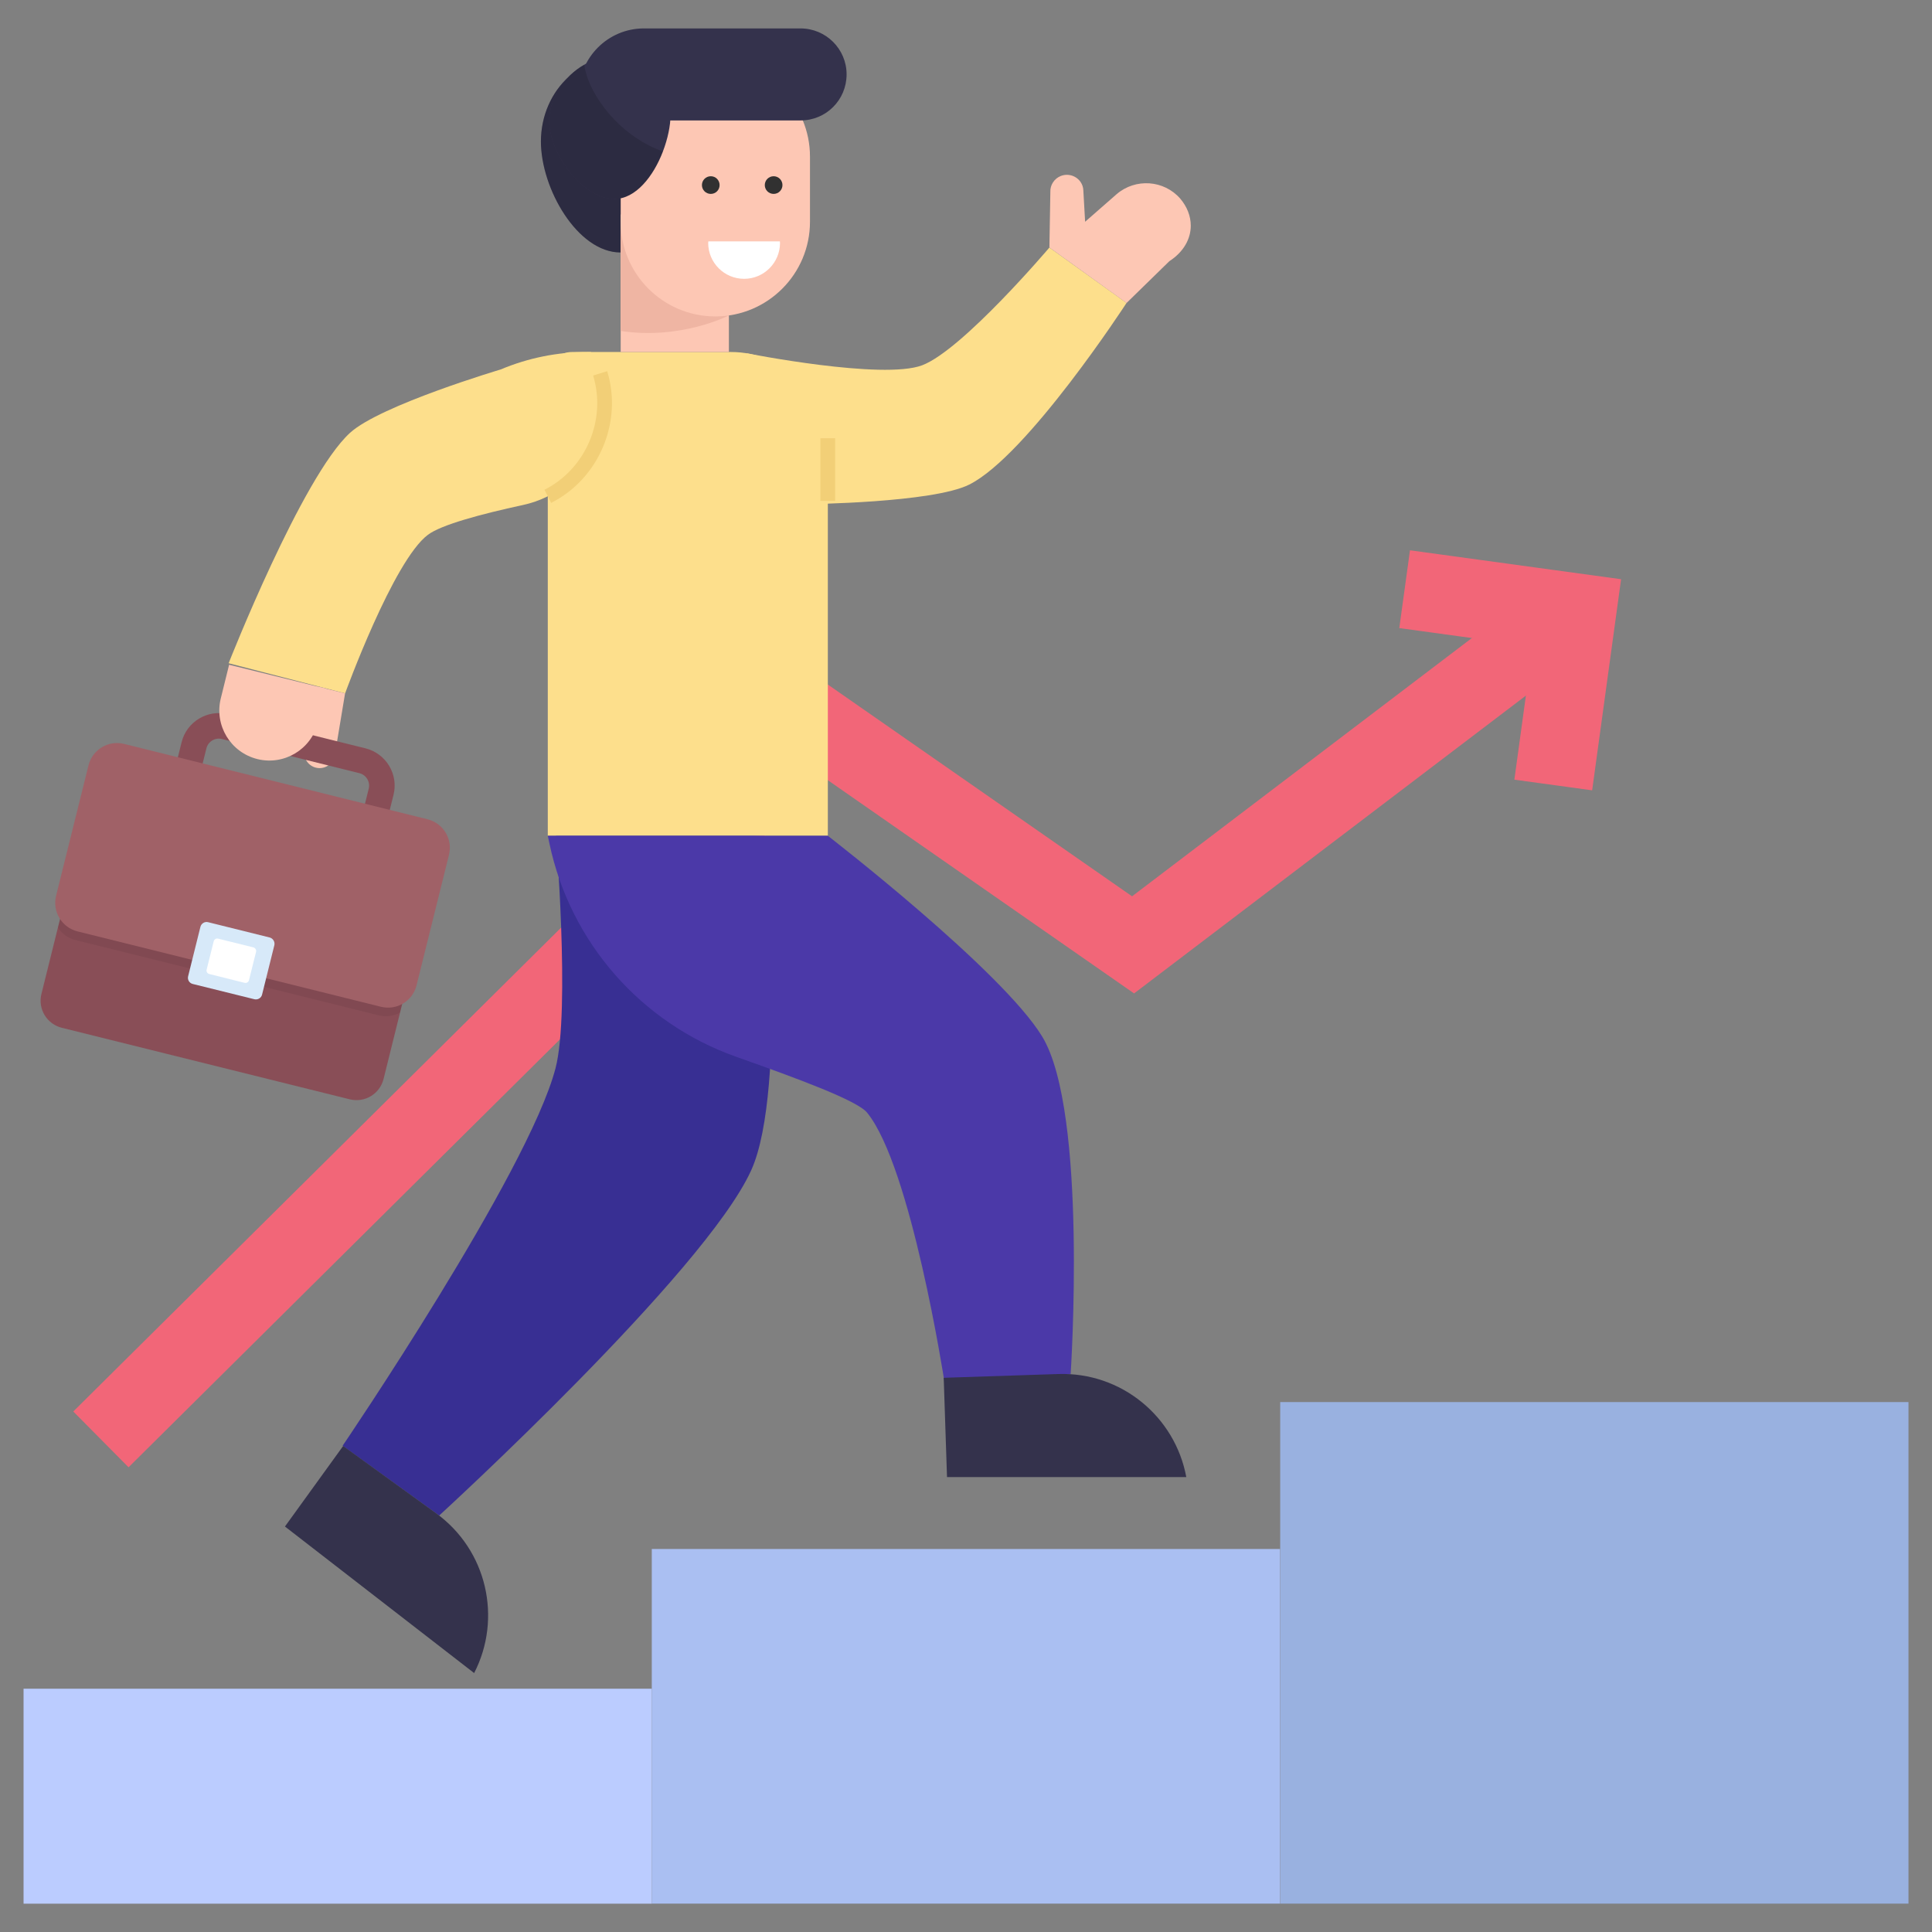 <svg width="41" height="41" viewBox="0 0 41 41" fill="none" xmlns="http://www.w3.org/2000/svg">
<rect x="0" y="0" width="41" height="41" fill="#808080" stroke="none"/>
<path d="M2.728 31.138L1.555 29.954L17.298 14.339L24.024 19.021L32.954 12.234L33.962 13.561L24.067 21.082L17.486 16.5L2.728 31.138Z" fill="#F26678"/>
<path d="M0.5 35.837H13.833V40.399H0.5V35.837Z" fill="#BBCCFF"/>
<path d="M13.832 32.872H27.165V40.398H13.832V32.872Z" fill="#AABFF2"/>
<path d="M27.168 29.754H40.501V40.398H27.168V29.754Z" fill="#99B1E0"/>
<path d="M15.18 10.53L15.248 10.549C15.857 10.724 16.494 10.775 17.123 10.699C17.123 10.699 19.792 10.672 20.568 10.284C21.803 9.667 23.907 6.429 23.907 6.429L22.27 5.253C22.27 5.253 20.43 7.423 19.572 7.751C18.735 8.07 15.851 7.498 15.851 7.498L15.18 10.53Z" fill="#FDDF8C"/>
<path d="M16.23 17.736C16.23 17.736 16.728 23.109 15.94 24.839C14.951 27.012 9.32 32.162 9.32 32.162L7.271 30.681C7.271 30.681 11.204 24.896 11.788 22.674C12.11 21.448 11.788 17.605 11.788 17.605" fill="#382F93"/>
<path d="M14.793 3.004C14.793 3.124 14.783 3.249 14.766 3.376C14.7 3.798 14.531 4.243 14.293 4.602C14.079 4.93 13.809 5.186 13.502 5.3C13.395 5.338 13.284 5.358 13.17 5.358C12.255 5.358 11.479 4.001 11.479 3.004C11.479 2.451 11.706 1.957 12.069 1.629L12.107 1.591C12.197 1.512 12.293 1.443 12.4 1.391C12.601 1.277 12.829 1.212 13.07 1.205C13.091 1.201 13.115 1.201 13.136 1.201C14.051 1.201 14.793 2.009 14.793 3.004Z" fill="#34324C"/>
<g opacity="0.15">
<path d="M15.487 3.363C15.111 3.798 14.714 4.216 14.293 4.603C14.037 4.848 13.775 5.079 13.502 5.3C13.395 5.338 13.284 5.359 13.17 5.359C12.255 5.359 11.479 4.002 11.479 3.004C11.479 2.452 11.706 1.958 12.069 1.63C11.82 1.885 11.655 2.227 11.655 2.569C11.655 3.249 12.359 4.223 13.039 4.223C13.492 4.223 13.868 3.74 14.068 3.215C14.293 3.301 14.527 3.353 14.766 3.377C15.004 3.405 15.249 3.401 15.487 3.363Z" fill="black"/>
</g>
<path d="M17.568 9.526V17.736H11.625V7.981C11.625 7.698 11.854 7.47 12.136 7.47H15.512C16.647 7.47 17.568 8.39 17.568 9.526Z" fill="#FDDF8C"/>
<path d="M13.172 4.555H15.468V7.469H13.172V4.555Z" fill="#FDC7B4"/>
<path d="M15.468 4.554V6.694C15.468 6.694 14.453 7.219 13.172 7.023V4.554H15.468Z" fill="#EFB5A3"/>
<path d="M15.181 6.715C14.071 6.715 13.172 5.815 13.172 4.706V3.324C13.172 2.215 14.071 1.315 15.181 1.315C16.29 1.315 17.189 2.215 17.189 3.324V4.706C17.189 5.815 16.29 6.715 15.181 6.715Z" fill="#FDC7B4"/>
<path d="M14.23 2.434C14.23 2.665 14.171 2.945 14.068 3.214C13.868 3.739 13.491 4.222 13.039 4.222C12.359 4.222 11.654 3.249 11.654 2.568C11.654 2.227 11.82 1.885 12.069 1.629L12.107 1.591C12.193 1.508 12.29 1.433 12.397 1.374C12.58 1.267 12.787 1.201 12.994 1.201C13.018 1.201 13.046 1.201 13.07 1.205C13.719 1.243 14.23 1.778 14.23 2.434Z" fill="#34324C"/>
<path d="M17.966 1.578C17.966 1.85 17.857 2.095 17.68 2.271C17.504 2.448 17.259 2.556 16.987 2.556H12.285V1.983C12.285 1.222 12.902 0.603 13.666 0.603H16.987C17.528 0.603 17.966 1.04 17.966 1.578Z" fill="#34324C"/>
<path d="M15.084 4.115C15.188 4.115 15.271 4.031 15.271 3.928C15.271 3.824 15.188 3.74 15.084 3.74C14.98 3.74 14.896 3.824 14.896 3.928C14.896 4.031 14.98 4.115 15.084 4.115Z" fill="#313131"/>
<path d="M16.418 4.115C16.521 4.115 16.605 4.031 16.605 3.928C16.605 3.824 16.521 3.74 16.418 3.74C16.314 3.74 16.23 3.824 16.23 3.928C16.23 4.031 16.314 4.115 16.418 4.115Z" fill="#313131"/>
<path d="M15.033 5.122C15.032 5.133 15.029 5.144 15.029 5.155C15.029 5.575 15.37 5.917 15.791 5.917C16.212 5.917 16.553 5.575 16.553 5.155C16.553 5.144 16.55 5.133 16.55 5.122H15.033Z" fill="white"/>
<g opacity="0.15">
<path d="M14.068 3.214C13.868 3.739 13.491 4.223 13.039 4.223C12.359 4.223 11.654 3.249 11.654 2.569C11.654 2.227 11.82 1.885 12.069 1.63L12.107 1.592C12.193 1.509 12.29 1.433 12.397 1.374C12.397 1.381 12.397 1.384 12.4 1.391C12.466 1.771 12.673 2.116 12.921 2.41C13.087 2.603 13.277 2.776 13.491 2.921C13.671 3.042 13.864 3.142 14.068 3.214Z" fill="black"/>
</g>
<path d="M12.54 7.47L12.469 7.47C11.835 7.469 11.208 7.595 10.624 7.841C10.624 7.841 8.066 8.601 7.426 9.187C6.408 10.12 4.852 14.075 4.852 14.075L7.324 14.714C7.324 14.714 8.345 11.9 9.081 11.349C9.362 11.138 10.192 10.913 11.098 10.717C12.552 10.403 13.276 8.761 12.54 7.47Z" fill="#FDDF8C"/>
<path d="M11.695 10.672L11.555 10.393C12.431 9.952 12.875 8.91 12.587 7.969L12.886 7.877C13.218 8.962 12.706 10.164 11.695 10.672Z" fill="#F2CF77"/>
<path d="M22.721 29.157L20.038 29.297C20.038 29.297 19.337 24.759 18.401 23.612C18.193 23.357 16.964 22.901 15.624 22.427C13.606 21.713 12.104 20.001 11.661 17.906L11.625 17.736H17.567C17.567 17.736 21.265 20.593 22.118 21.999C23.09 23.6 22.721 29.157 22.721 29.157Z" fill="#4B39A8"/>
<path d="M25.175 31.346C24.938 30.065 23.798 29.114 22.456 29.159L20.027 29.239L20.097 31.346H25.175Z" fill="#34324C"/>
<path d="M10.062 35.505C10.659 34.347 10.339 32.897 9.251 32.111L7.282 30.686L6.047 32.395L10.062 35.505Z" fill="#34324C"/>
<path d="M17.41 9.3H17.723V10.63H17.41V9.3Z" fill="#F2CF77"/>
<path d="M7.323 14.714L7.105 16.027C7.074 16.215 6.889 16.337 6.704 16.291C6.533 16.249 6.426 16.078 6.462 15.905L6.744 14.571L7.323 14.714Z" fill="#FDC7B4"/>
<path d="M4.251 16.401L4.38 15.882C4.416 15.736 4.564 15.647 4.709 15.683L7.627 16.408C7.772 16.444 7.861 16.592 7.825 16.737L7.696 17.256L8.222 17.387L8.351 16.868C8.46 16.432 8.193 15.99 7.757 15.881L4.84 15.157C4.404 15.049 3.962 15.315 3.854 15.751L3.725 16.27L4.251 16.401Z" fill="#894E57"/>
<path d="M9.104 19.015L8.14 22.897C8.061 23.215 7.741 23.408 7.422 23.329L1.311 21.811C0.995 21.733 0.8 21.412 0.879 21.094L1.843 17.212C1.922 16.894 2.199 16.883 2.515 16.962L8.626 18.48C8.945 18.558 9.183 18.697 9.104 19.015Z" fill="#894E57"/>
<g opacity="0.06">
<path d="M9.17 18.747L8.489 21.49C8.357 21.561 8.197 21.587 8.037 21.547L1.599 19.949C1.439 19.909 1.312 19.811 1.229 19.686L1.91 16.944C1.989 16.625 2.311 16.433 2.627 16.512L8.738 18.029C9.057 18.108 9.249 18.428 9.17 18.747Z" fill="black"/>
</g>
<path d="M9.528 18.142L8.84 20.91C8.757 21.245 8.42 21.448 8.084 21.365L1.646 19.766C1.312 19.683 1.107 19.346 1.19 19.01L1.878 16.242C1.961 15.907 2.3 15.704 2.634 15.787L9.072 17.386C9.408 17.469 9.611 17.806 9.528 18.142Z" fill="#A06167"/>
<path d="M5.822 20.059L5.561 21.109C5.543 21.18 5.469 21.223 5.397 21.205L4.089 20.881C4.018 20.863 3.974 20.791 3.992 20.719L4.253 19.67C4.271 19.598 4.343 19.552 4.415 19.57L5.723 19.895C5.794 19.913 5.839 19.988 5.822 20.059Z" fill="#D7E9F9"/>
<path d="M5.434 20.2L5.284 20.801C5.274 20.842 5.232 20.867 5.191 20.857L4.441 20.67C4.4 20.66 4.375 20.619 4.385 20.578L4.535 19.976C4.545 19.935 4.586 19.909 4.627 19.919L5.377 20.105C5.418 20.116 5.444 20.159 5.434 20.2Z" fill="white"/>
<path d="M5.463 16.109C4.893 15.968 4.545 15.393 4.685 14.823L4.862 14.107L6.925 14.616L6.748 15.331C6.608 15.901 6.032 16.249 5.463 16.109Z" fill="#FDC7B4"/>
<path d="M25.27 4.789C25.27 5.064 25.124 5.343 24.815 5.543L23.907 6.43L22.27 5.252L22.29 4.077C22.282 3.927 22.374 3.789 22.511 3.735C22.553 3.718 22.599 3.71 22.64 3.71C22.82 3.71 22.982 3.847 22.99 4.039L23.028 4.706L23.695 4.122C24.095 3.777 24.703 3.818 25.049 4.218C25.19 4.385 25.27 4.585 25.27 4.789Z" fill="#FDC7B4"/>
<path d="M33.788 16.772L32.137 16.546L32.525 13.717L29.695 13.329L29.922 11.678L34.402 12.292L33.788 16.772Z" fill="#F26678"/>
</svg>
